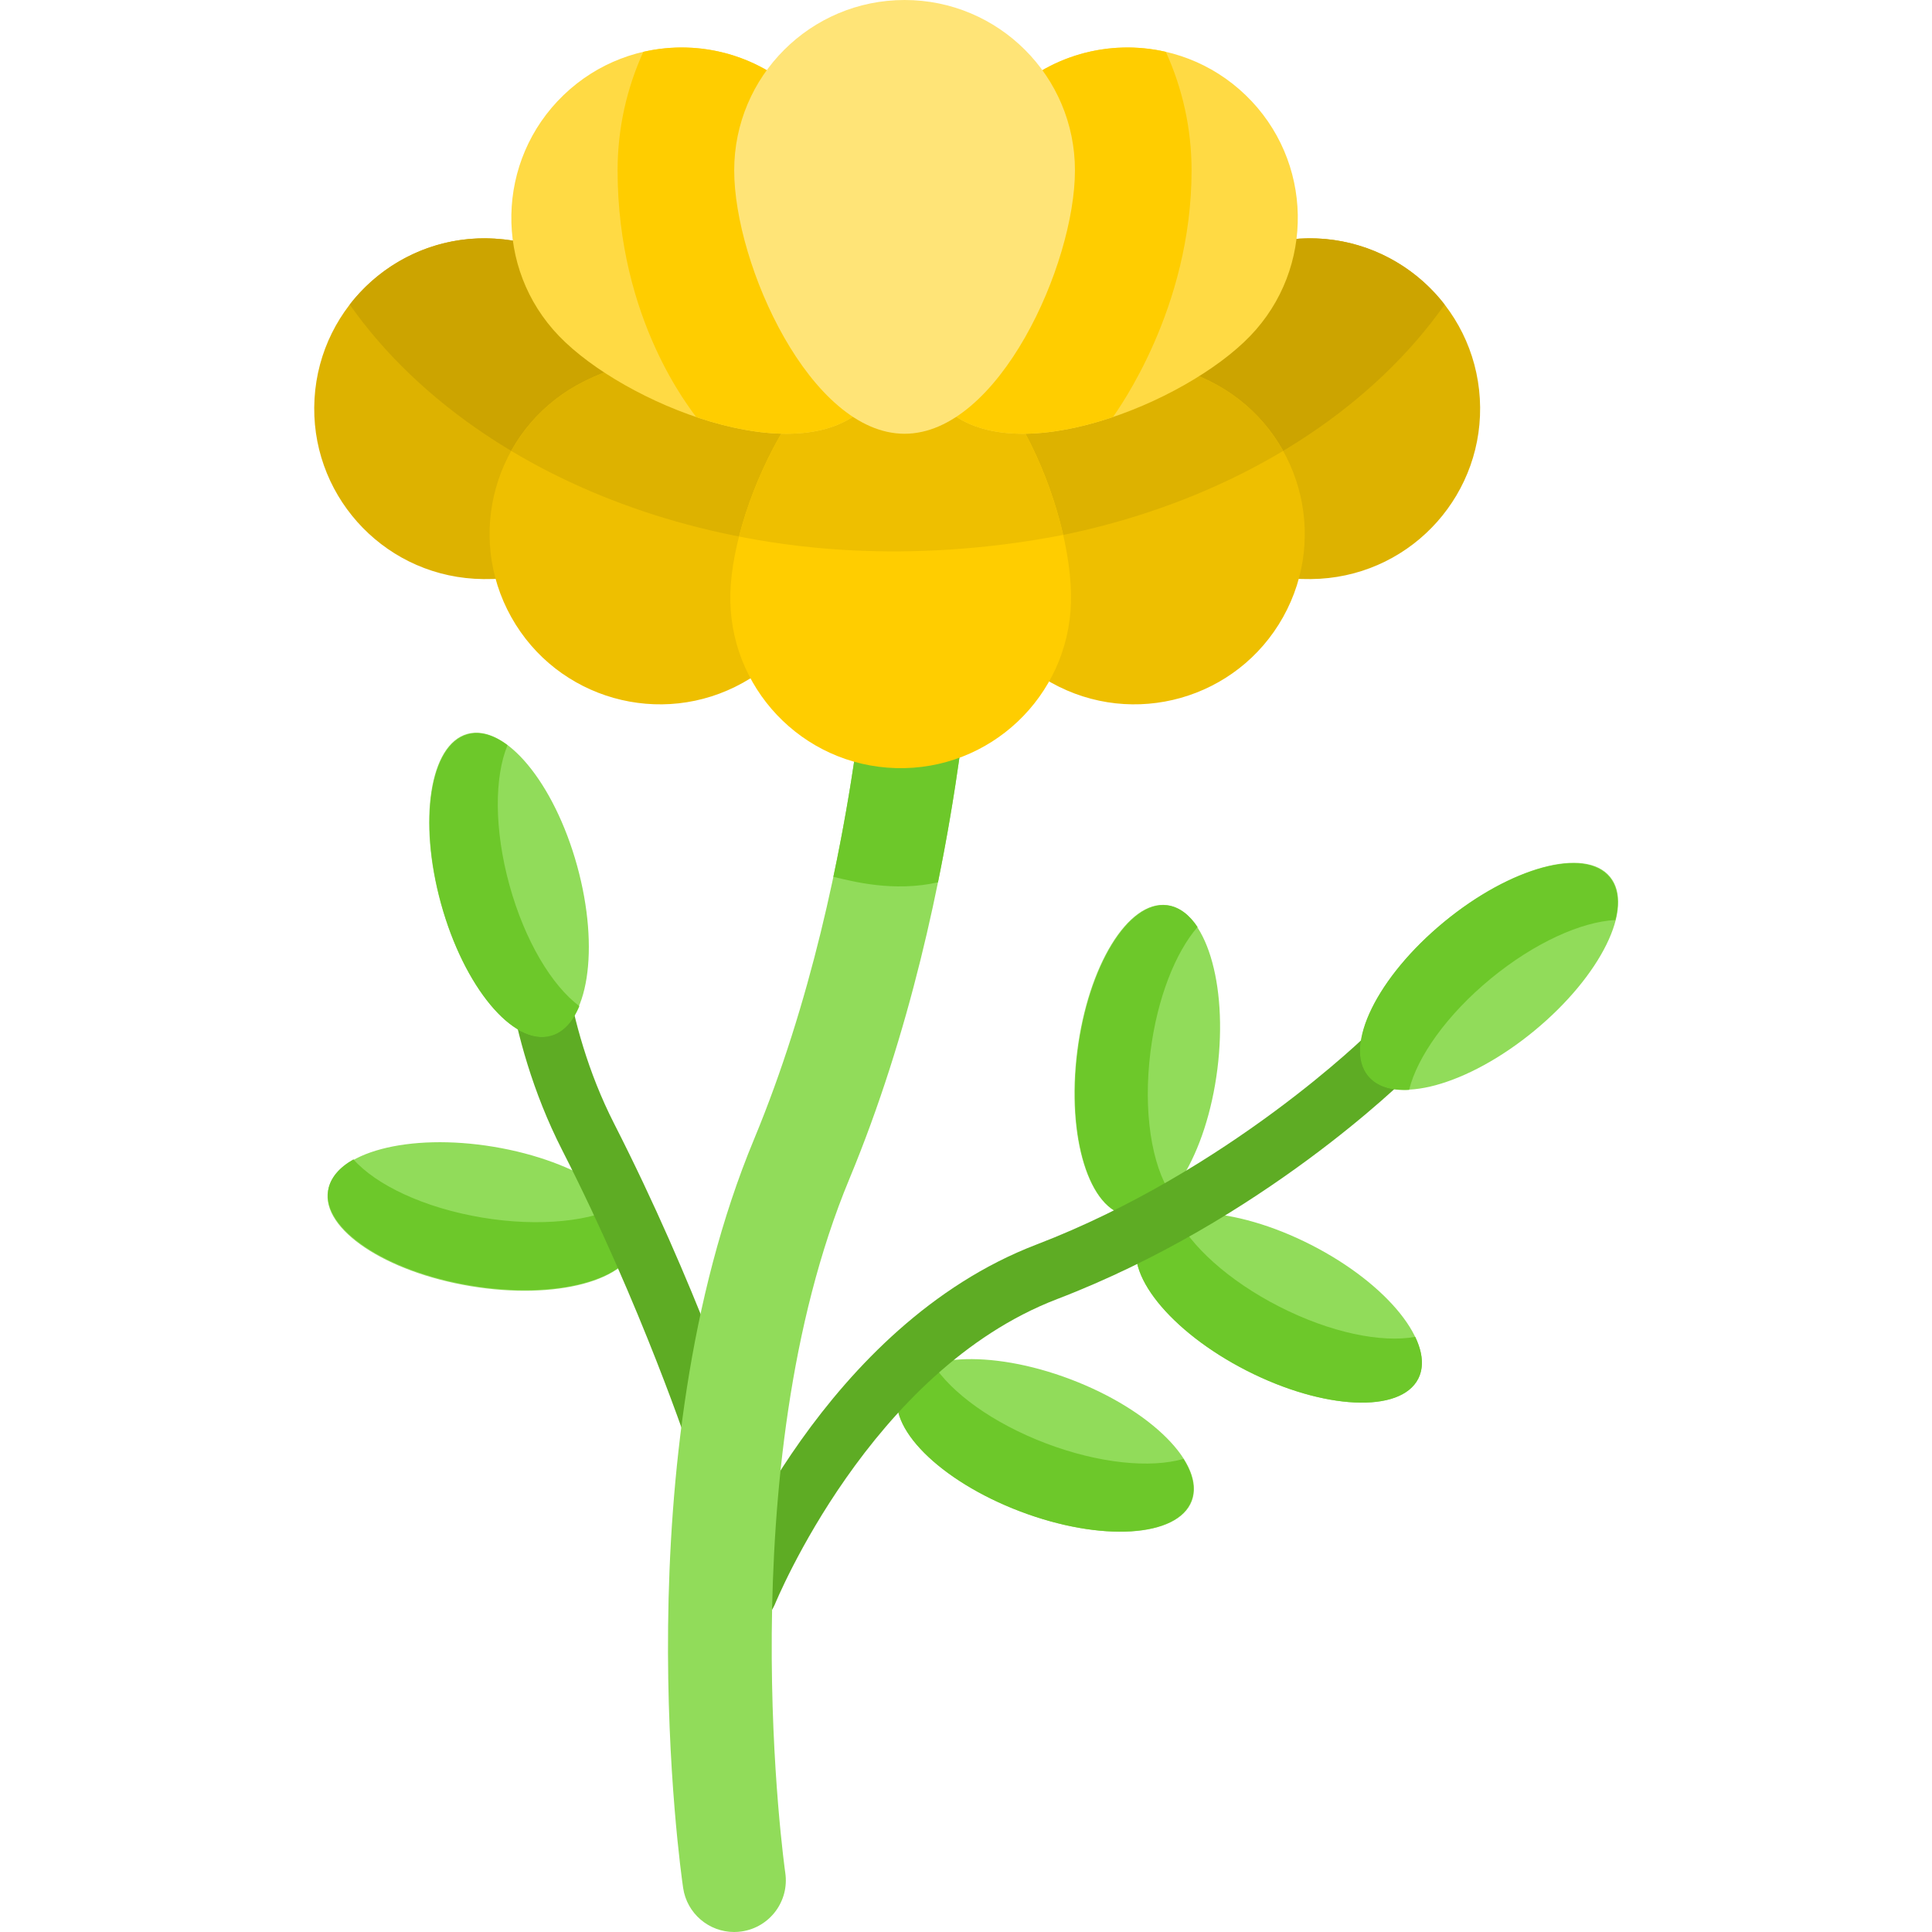 <?xml version="1.0" encoding="iso-8859-1"?>
<!-- Generator: Adobe Illustrator 19.0.0, SVG Export Plug-In . SVG Version: 6.00 Build 0)  -->
<svg version="1.1" id="Capa_1" xmlns="http://www.w3.org/2000/svg" xmlns:xlink="http://www.w3.org/1999/xlink" x="0px" y="0px"
	 viewBox="0 0 512 512" style="enable-background:new 0 0 512 512;" xml:space="preserve">
<ellipse transform="matrix(0.125 -0.992 0.992 0.125 -12.759 547.585)" style="fill:#91DC5A;" cx="304.168" cy="281.028" rx="41.443" ry="18.728"/>
<path style="fill:#6DC82A;" d="M304.892,278.686c1.789-14.171,6.61-26.257,12.475-33.027c-2.194-3.291-4.901-5.348-7.999-5.739
	c-10.265-1.296-20.911,16.059-23.779,38.766c-2.868,22.706,3.129,42.163,13.393,43.46c3.858,0.487,7.771-1.662,11.303-5.739
	C305.211,308.796,302.89,294.537,304.892,278.686z"/>
<ellipse transform="matrix(0.891 0.454 -0.454 0.891 194.24 -116.099)" style="fill:#91DC5A;" cx="338.954" cy="346.554" rx="41.442" ry="18.728"/>
<path style="fill:#6DC82A;" d="M339.07,346.291c-13.541-6.898-23.693-16.222-27.617-24.409c-4.518,0.829-7.867,2.774-9.446,5.871
	c-4.697,9.219,8.028,25.114,28.421,35.502c20.392,10.388,40.731,11.336,45.428,2.117c1.578-3.098,1.182-6.95-0.804-11.093
	C366.122,355.919,352.611,353.189,339.07,346.291z"/>
<ellipse transform="matrix(0.935 0.355 -0.355 0.935 154.065 -73.402)" style="fill:#91DC5A;" cx="277" cy="383.014" rx="41.443" ry="18.728"/>
<path style="fill:#6DC82A;" d="M277.184,382.505c-14.099-5.356-25.143-13.448-29.985-21.113c-4.507,1.302-7.698,3.619-8.95,6.918
	c-3.674,9.672,10.692,24.101,32.087,32.227c21.395,8.127,41.717,6.873,45.391-2.798c1.253-3.298,0.405-7.149-2.102-11.116
	C304.914,389.141,291.283,387.86,277.184,382.505z"/>
<path style="fill:#5EAC24;" d="M195.268,429.57c-3.963-1.584-5.891-6.08-4.307-10.042c1.111-2.778,27.841-68.288,83.661-89.688
	c51.049-19.571,87.724-55.679,88.089-56.042c3.026-3.007,7.916-2.997,10.925,0.026c3.009,3.024,3.002,7.911-0.02,10.922
	c-1.577,1.572-39.25,38.739-93.463,59.523c-49.579,19.008-74.569,80.389-74.844,80.995
	C202.031,432.481,196.207,429.946,195.268,429.57z"/>
<ellipse transform="matrix(0.772 -0.636 0.636 0.772 -74.558 309.847)" style="fill:#91DC5A;" cx="394.579" cy="258.842" rx="41.446" ry="18.73"/>
<path style="fill:#6DC82A;" d="M395.035,259.377c11.581-9.536,24.015-15.106,33.06-15.563c1.148-4.619,0.73-8.592-1.535-11.343
	c-6.577-7.987-26.23-2.668-43.898,11.88c-17.668,14.548-26.658,32.816-20.081,40.803c2.265,2.752,6.084,3.923,10.839,3.683
	C375.602,280.047,383.454,268.913,395.035,259.377z"/>
<ellipse transform="matrix(-0.986 -0.164 0.164 -0.986 201.012 661.044)" style="fill:#91DC5A;" cx="127.861" cy="322.204" rx="41.444" ry="18.729"/>
<path style="fill:#6DC82A;" d="M127.783,322.672c-15.347-2.557-28.073-8.609-34.121-15.429c-3.735,2.115-6.131,4.869-6.676,8.136
	c-1.701,10.206,15.222,21.529,37.796,25.29c22.574,3.761,42.254-1.462,43.955-11.668c0.545-3.268-0.828-6.649-3.676-9.861
	C157.131,323.63,143.129,325.229,127.783,322.672z"/>
<path style="fill:#5EAC24;" d="M183.064,385.429c-0.129-0.385-12.895-39.085-34.07-80.612
	c-15.835-31.055-16.017-61.273-16.017-62.544c0-4.267,3.459-7.726,7.726-7.726c4.267,0,7.726,3.459,7.726,7.726
	c0.001,0.265,0.246,27.902,14.331,55.524c21.746,42.645,34.459,81.202,34.989,82.822c1.328,4.055-0.883,8.418-4.938,9.745
	C192.014,390.628,185.293,392.118,183.064,385.429z"/>
<ellipse transform="matrix(-0.266 -0.964 0.964 -0.266 -55.297 426.951)" style="fill:#91DC5A;" cx="134.986" cy="234.539" rx="41.444" ry="18.728"/>
<path style="fill:#6DC82A;" d="M135.004,234.539c-4.067-14.773-3.989-28.662-0.504-37.059c-3.6-2.681-7.228-3.793-10.525-2.886
	c-9.975,2.746-13.137,22.861-7.061,44.925c6.075,22.065,19.086,37.726,29.061,34.98c3.297-0.908,5.844-3.721,7.565-7.866
	C146.249,261.204,139.072,249.312,135.004,234.539z"/>
<path style="fill:#91DC5A;" d="M194.553,512c-6.678,0-12.52-4.892-13.517-11.695c-0.678-4.621-16.199-114.15,18.776-198.345
	c30.058-72.361,31.94-155.275,31.955-156.104c0.141-7.552,6.39-13.594,13.929-13.425c7.552,0.138,13.564,6.368,13.429,13.92
	c-0.064,3.59-1.939,88.816-34.045,166.106c-32.033,77.116-17.125,182.824-16.971,183.883c1.09,7.474-4.084,14.42-11.558,15.513
	C195.88,511.953,195.212,512,194.553,512z"/>
<path style="fill:#6DC82A;" d="M245.696,132.432c-7.539-0.169-13.788,5.873-13.929,13.425c-0.01,0.565-0.889,39.128-10.913,86.509
	c5.094,1.218,15.984,4.108,27.721,1.457c9.681-47.472,10.507-85.113,10.549-87.473C259.26,138.799,253.249,132.569,245.696,132.432z
	"/>
<path style="fill:#DDB200;" d="M344.418,63.238c-24.891,1.481-68.474,24.325-66.994,49.216
	c1.481,24.891,47.466,42.405,72.357,40.924c24.891-1.481,43.869-22.861,42.389-47.752S369.31,61.756,344.418,63.238z"/>
<path style="fill:#CCA400;" d="M382.841,80.72c-8.821-11.408-22.941-18.404-38.423-17.483
	c-24.891,1.481-68.474,24.325-66.994,49.216c0.595,10.008,8.389,18.822,19.109,25.69C333.718,127.512,364.395,106.935,382.841,80.72
	z"/>
<path style="fill:#DDB200;" d="M131.106,63.238c24.891,1.481,68.474,24.325,66.994,49.216s-47.466,42.405-72.357,40.924
	s-43.869-22.861-42.389-47.752C84.835,80.734,106.214,61.756,131.106,63.238z"/>
<path style="fill:#CCA400;" d="M92.682,80.72c8.821-11.408,22.941-18.404,38.423-17.483c24.891,1.481,68.474,24.325,66.994,49.216
	c-0.595,10.008-8.389,18.822-19.109,25.69C141.806,127.512,111.129,106.935,92.682,80.72z"/>
<path style="fill:#EEBF00;" d="M152.874,102.09c21.767-12.165,70.79-16.406,82.955,5.361c12.165,21.767-17.135,61.299-38.902,73.464
	s-49.275,4.381-61.439-17.385C123.324,141.763,131.106,114.254,152.874,102.09z"/>
<path style="fill:#DDB200;" d="M235.83,107.451c5.827,10.426,2.138,24.927-5.677,38.545c-35.715-1.086-68.47-10.82-94.674-26.503
	c3.936-7.067,9.816-13.167,17.396-17.403C174.642,89.925,223.665,85.683,235.83,107.451z"/>
<path style="fill:#EEBF00;" d="M322.65,102.09c-21.767-12.165-70.79-16.406-82.955,5.361
	c-12.165,21.767,17.135,61.299,38.902,73.464s49.275,4.381,61.439-17.385S344.416,114.254,322.65,102.09z"/>
<path style="fill:#DDB200;" d="M239.693,107.451c-5.827,10.426-2.138,24.927,5.677,38.545c35.715-1.086,68.47-10.82,94.674-26.503
	c-3.936-7.067-9.816-13.167-17.396-17.403C300.882,89.925,251.859,85.683,239.693,107.451z"/>
<path style="fill:#FFCD00;" d="M193.553,157.16c0.696-24.926,22.157-69.207,47.082-68.509c24.926,0.696,43.878,46.107,43.182,71.033
	c-0.696,24.926-21.468,44.568-46.394,43.871C212.497,202.857,192.855,182.086,193.553,157.16z"/>
<path style="fill:#EEBF00;" d="M281.743,141.764c-5.52-24.189-21.459-52.545-41.116-53.095
	c-20.432-0.571-38.532,29.077-44.779,53.515C206.874,144.335,238.795,150.075,281.743,141.764z"/>
<path style="fill:#FFDA44;" d="M213.178,26.405c17.299,17.959,33.863,64.295,15.904,81.593s-63.641-0.989-80.94-18.948
	s-16.763-46.542,1.196-63.84S195.879,8.445,213.178,26.405z"/>
<path style="fill:#FFCD00;" d="M170.485,13.743c-4.365,9.583-6.818,20.213-6.818,31.412c0,39.835,19.601,63.486,20.808,65.353
	c17.061,5.787,34.891,6.855,44.608-2.504c17.959-17.299,1.395-63.633-15.904-81.593C201.762,14.559,185.433,10.3,170.485,13.743z"/>
<path style="fill:#FFDA44;" d="M266.266,26.405c-17.299,17.959-33.863,64.295-15.904,81.593s63.641-0.989,80.94-18.948
	s16.763-46.542-1.196-63.84S283.565,8.445,266.266,26.405z"/>
<path style="fill:#FFCD00;" d="M308.96,13.743c4.365,9.583,6.818,20.213,6.818,31.412c0,36.744-19.601,63.486-20.808,65.353
	c-17.061,5.787-34.891,6.855-44.608-2.504c-17.959-17.299-1.395-63.633,15.904-81.593C277.682,14.559,294.012,10.3,308.96,13.743z"
	/>
<path style="fill:#FFE477;" d="M284.872,45.15c0,24.936-20.214,69.799-45.15,69.799s-45.15-44.862-45.15-69.799S214.787,0,239.722,0
	S284.872,20.214,284.872,45.15z"/>
<g>
</g>
<g>
</g>
<g>
</g>
<g>
</g>
<g>
</g>
<g>
</g>
<g>
</g>
<g>
</g>
<g>
</g>
<g>
</g>
<g>
</g>
<g>
</g>
<g>
</g>
<g>
</g>
<g>
</g>
</svg>
